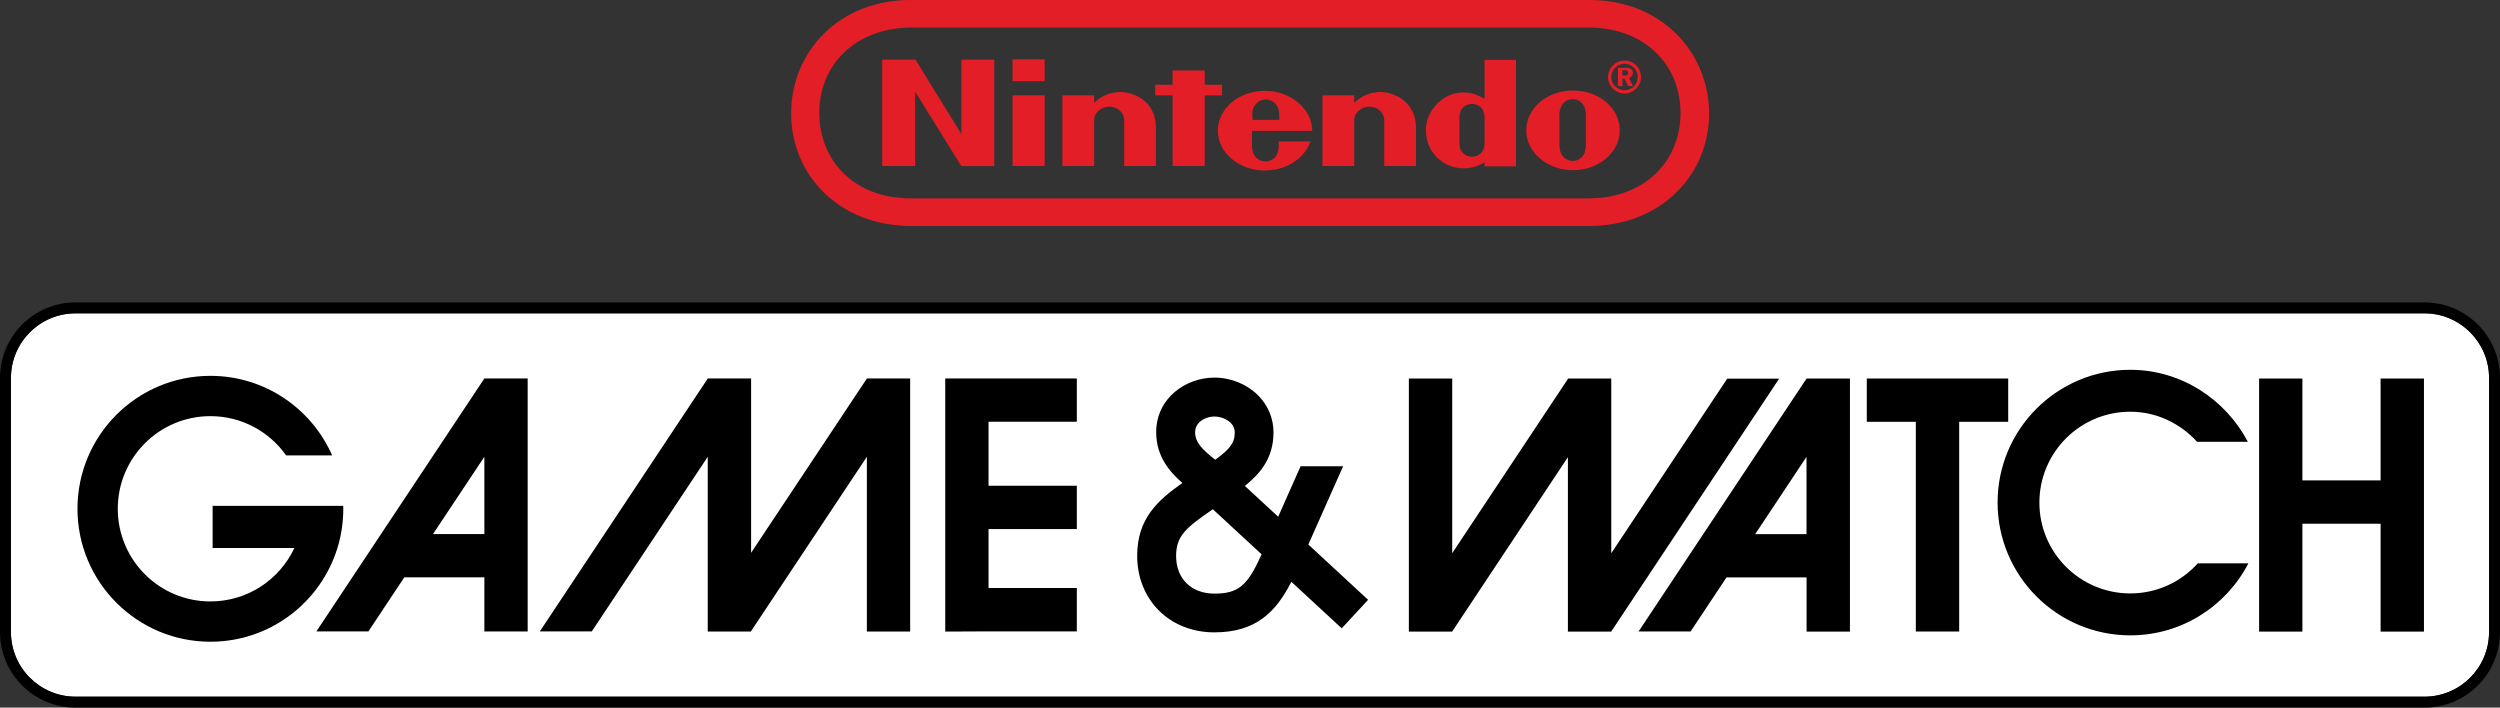 <?xml version="1.0" encoding="utf-8"?>
<!-- Generator: Adobe Illustrator 25.0.0, SVG Export Plug-In . SVG Version: 6.00 Build 0)  -->
<svg version="1.1" id="Layer_1" xmlns="http://www.w3.org/2000/svg" xmlns:xlink="http://www.w3.org/1999/xlink" x="0px" y="0px"
	 viewBox="0 0 3840 1086.9" style="enable-background:new 0 0 3840 1086.9;" xml:space="preserve">
<rect x="0" y="0" width="3840" height="1086.9" fill="#333333" stroke="none"/>
<style type="text/css">
	.st0{fill:#FFFFFF;}
	.st1{fill:#E31E26;}
</style>
<g>
	<g>
		<path class="st0" d="M3724,481.3H116c-54.7,0-99.2,44.5-99.2,99.2v390.4c0,54.7,44.5,99.2,99.2,99.2h3608
			c54.7,0,99.2-44.5,99.2-99.2V580.5C3823.2,525.8,3778.7,481.3,3724,481.3z"/>
		<g>
			<g id="path68_14_">
				<path d="M439.5,699.5c-25.8-36.5-68.2-60.3-116.3-60.3c-78.6,0-142.3,63.7-142.3,142.3s63.7,142.3,142.3,142.3
					c57.1,0,106.3-33.6,129-82.1H326.6V777h200.6c0.1,1.5,0.1,3,0.1,4.5c0,20.9-3.1,41.2-9,60.2c-25.7,83.4-103.3,144-195.1,144
					c-112.7,0-204.2-91.5-204.2-204.2c0-112.8,91.4-204.2,204.2-204.2c83.6,0,155.4,50.3,187,122.2H439.5L439.5,699.5z"/>
			</g>
			<g id="path70_14_">
				<path d="M744,581.3L744,581.3L486,969.8h79.9l55.1-83h123v83.1h66.5V581.3H744L744,581.3z M665.1,820.3L744,701.6v118.7H665.1z"
					/>
			</g>
			<g id="path72_14_">
				<path d="M1331.6,581.3L1331.6,581.3l-177.9,267.8V581.3h-66.5l0,0l-258,388.5H909l178.1-268.2V970h66.5v-0.5l177.9-267.9V970
					h66.5V581.3H1331.6L1331.6,581.3z"/>
			</g>
			<g id="path74_14_">
				<path d="M1654,647.9v-66.6h-202.1v388.8l66.5-0.3H1654v-66.6h-135.6v-90.6H1654v-66.5h-135.6v-98.3H1654V647.9z"/>
			</g>
			<g id="path86_14_">
				<path d="M2009.6,836.4c21.3-48,53.4-120.2,53.4-120.2h-65.3l-34.4,77.5l-51.2-47.3c23.4-18.8,44-42.6,44-82.4
					c0-21.3-8.4-41.4-23.6-56.7c-17.4-17.3-41.8-27.3-67.2-27.3c-43.9,0-89.4,31.4-89.4,84c0,36.6,20.2,60.3,40.2,77.8
					c-37.1,26.3-69.4,54.2-69.4,111.9c0,32.7,11.8,62.5,33.3,84c21.7,21.7,51.9,33.6,85.2,33.6c63.1,0,94.4-30.5,118.3-77.7
					l77.4,71.5l40.5-43.8L2009.6,836.4L2009.6,836.4z M1841.9,648.9c5.6-5.6,14.7-9.1,23.5-9.1c9.4,0,18.9,3.8,25,9.8
					c4.2,4.2,6.2,8.9,6.2,14.5c0,16.8-8,25.9-30,42.1c-19.2-15.4-30.9-26.1-30.9-42.1C1835.7,658.1,1837.7,653.1,1841.9,648.9
					 M1936.6,854c-20.6,45.9-35.2,57.8-71.2,57.8c-17.7,0-32.5-5.6-43.1-16.1c-10.4-10.4-15.8-24.9-15.8-41.8
					c0-31.4,16.1-43.8,55.8-71.3c0.2-0.1,0.4-0.3,0.6-0.4l74.9,69.2L1936.6,854L1936.6,854z"/>
			</g>
			<g id="path76_14_">
				<path d="M2774.9,581.4L2774.9,581.4l-258,388.5h79.9l55.1-83h123v83.2h66.6V581.4H2774.9L2774.9,581.4z M2696,820.4l78.8-118.7
					v118.7H2696z"/>
			</g>
			<g id="path78_14_">
				<path d="M2230.5,970.1L2230.5,970.1l177.8-267.9v267.9h66.5l0,0l0,0l258-388.5H2653l-178.1,268.2V581.4h-66.5v0.5l-177.8,267.8
					V581.4H2164v388.7H2230.5L2230.5,970.1z"/>
			</g>
			<g id="path80_14_">
				<path d="M3656.6,581.4v156.5h-120.1V581.4H3470v388.7h66.5V804.5h120.1v165.6h66.6V581.4H3656.6z"/>
			</g>
			<g id="path82_14_">
				<path d="M3084.6,581.4h-217.2v66.5h75.3V970h66.6V647.9h75.3L3084.6,581.4L3084.6,581.4z"/>
			</g>
			<g id="path84_14_">
				<path d="M3375.8,865.3c-25.6,28.4-62.5,46.2-103.7,46.2c-77.1,0-139.6-62.5-139.6-139.5c0-77.1,62.5-139.6,139.6-139.6
					c40.6,0,77.1,18.2,102.6,46.2h78c-34.1-64.8-102.1-110.6-180.5-110.6c-112.6,0-203.9,91.3-203.9,203.9s91.3,204,203.9,204
					c78.9,0,147.4-45,181.3-110.6H3375.8z"/>
			</g>
		</g>
		<g>
			<path d="M3724,1086.9H116c-64,0-116-52-116-116V580.5c0-64,52-116,116-116h3608c64,0,116,52,116,116v390.4
				C3840,1034.9,3788,1086.9,3724,1086.9z M116,481.3c-54.7,0-99.2,44.5-99.2,99.2v390.4c0,54.7,44.5,99.2,99.2,99.2h3608
				c54.7,0,99.2-44.5,99.2-99.2V580.5c0-54.7-44.5-99.2-99.2-99.2C3724,481.3,116,481.3,116,481.3z"/>
		</g>
	</g>
	<g>
		<g>
			<g>
				<g>
					<path class="st1" d="M1476.6,205.8l-70.4-114.2h-51.1V255h50.6V140.9l70.9,114.2h50.6V91.6h-50.6V205.8z M1877.1,146.4v-16.1
						h-26.7v-22.1h-49.3v22.1h-26.7v16.1h26.7V255h49.3V146.4H1877.1z M1555.3,255h49.3V146.4h-49.3V255z M1555.3,124.7h49.3V91.1
						h-49.3V124.7z M2416.1,139c-39.6,0-71.8,27.2-71.8,61.2c0,33.6,32.2,61.2,71.8,61.2s71.8-27.2,71.8-61.2S2456.6,139,2416.1,139
						z M2435.9,222.8c0,17.5-10.1,24.4-20.3,24.4c-9.7,0-20.3-7.4-20.3-24.4c0-6.4,0-23.5,0-23.5s0-16.1,0-22.6
						c0-17,10.1-24.4,20.3-24.4c9.7,0,20.3,6.9,20.3,24.4c0,6.4,0,18.9,0,23C2435.9,200.2,2435.9,216.3,2435.9,222.8z M2280.3,151.9
						c-7.8-4.6-16.1-8.7-27.6-9.7c-35.4-3.2-62.6,28.1-62.6,57.1c0,37.7,29,52,33.6,53.9c16.6,7.8,37.7,7.8,56.6-4.1
						c0,0.9,0,6.4,0,6.4h48.3V92.1h-48.3C2280.3,91.6,2280.3,126.6,2280.3,151.9z M2280.3,200.2c0,0,0,12.4,0,19.3
						c0,16.6-11.5,21.2-19.3,21.2s-19.3-4.6-19.3-21.2c0-6,0-19.3,0-19.3s0-13.8,0-19.3c0-17,11.5-21.2,19.3-21.2
						s19.3,4.1,19.3,21.2C2280.3,186.4,2280.3,200.2,2280.3,200.2z M1719.7,141.3c-16.1,0.5-29.9,7.4-39.1,16.6c0-2.8,0-11.5,0-11.5
						h-48.8V255h48.8c0,0,0-66.7,0-71.4c0-9.7,10.1-19.8,23.5-19.8c13.3,0,22.6,10.6,22.6,19.8c0,6.9,0,71.4,0,71.4h48.8
						c0,0,0-51.6,0-58.9C1775.4,152.8,1738.1,140.9,1719.7,141.3z M2119.2,141.3c-16.1,0.5-29.9,7.4-39.1,16.6c0-2.8,0-11.5,0-11.5
						h-48.8V255h48.8c0,0,0-66.7,0-71.4c0-9.7,10.1-19.8,23.5-19.8c13.3,0,22.6,10.6,22.6,19.8c0,6.9,0,71.4,0,71.4h48.8
						c0,0,0-51.6,0-58.9C2174.5,152.8,2137.2,140.9,2119.2,141.3z M2015.6,201.2c0-33.6-32.7-61.7-72.7-61.7s-72.3,27.2-72.3,61.2
						c0,33.6,32.2,61.2,72.3,61.2c33.1,0,61.2-18.9,70-44.7h-48.8c0,0,0,0.5,0,6.4c0,19.8-12.9,24.4-20.3,24.4s-20.7-4.6-20.7-24.4
						c0-6,0-22.6,0-22.6h92.5V201.2z M1926.8,162.9c3.7-6.9,11-9.7,17.5-10.1c6.4,0,13.3,3.2,17.5,10.1c3.2,5.5,3.2,12,3.2,21.2h-41
						C1923.1,174.5,1923.1,168.5,1926.8,162.9z M2508.2,111.9c0-5.5-4.1-7.8-12-7.8h-11v28.1h6.9v-11.5h3.2l5.5,11.5h7.4l-6-12.4
						C2505.9,118.3,2508.2,115.5,2508.2,111.9z M2495.3,116h-3.2v-8.3h2.8c4.1,0,6,1.4,6,4.1C2501.3,115.1,2499,116,2495.3,116z
						 M2495.3,93c-13.8,0-25.3,11-25.3,25.3c0,13.8,11.5,25.3,25.3,25.3s25.3-11.5,25.3-25.3C2520.6,104,2509.1,93,2495.3,93z
						 M2495.3,138.5c-11,0-20.3-9.2-20.3-20.3s9.2-20.3,20.3-20.3c11,0,20.3,9.2,20.3,20.3S2506.8,138.5,2495.3,138.5z M2440.5,0
						H1399.3c-110-0.5-184.1,79.2-184.1,174s73.7,173.1,184.6,173.1h1040.8c110.5,0,184.6-78.3,184.6-173.1
						C2624.7,78.7,2550.5-0.5,2440.5,0z M2440.1,304.7H1399.7c-87.9,0.5-141.3-58.5-141.3-131.2s53.9-130.7,141.3-131.2H2440
						c87.5,0,141.3,58.5,141.3,131.2S2527.5,304.7,2440.1,304.7z M2440.5,0H1399.3c-110-0.5-184.1,79.2-184.1,174
						s73.7,173.1,184.6,173.1h1040.8c110.5,0,184.6-78.3,184.6-173.1C2624.7,78.7,2550.5-0.5,2440.5,0z M2440.1,304.7H1399.7
						c-87.9,0.5-141.3-58.5-141.3-131.2s53.9-130.7,141.3-131.2H2440c87.5,0,141.3,58.5,141.3,131.2S2527.5,304.7,2440.1,304.7z
						 M2440.5,0H1399.3c-110-0.5-184.1,79.2-184.1,174s73.7,173.1,184.6,173.1h1040.8c110.5,0,184.6-78.3,184.6-173.1
						C2624.7,78.7,2550.5-0.5,2440.5,0z M2440.1,304.7H1399.7c-87.9,0.5-141.3-58.5-141.3-131.2s53.9-130.7,141.3-131.2H2440
						c87.5,0,141.3,58.5,141.3,131.2S2527.5,304.7,2440.1,304.7z"/>
				</g>
			</g>
		</g>
	</g>
</g>
</svg>
